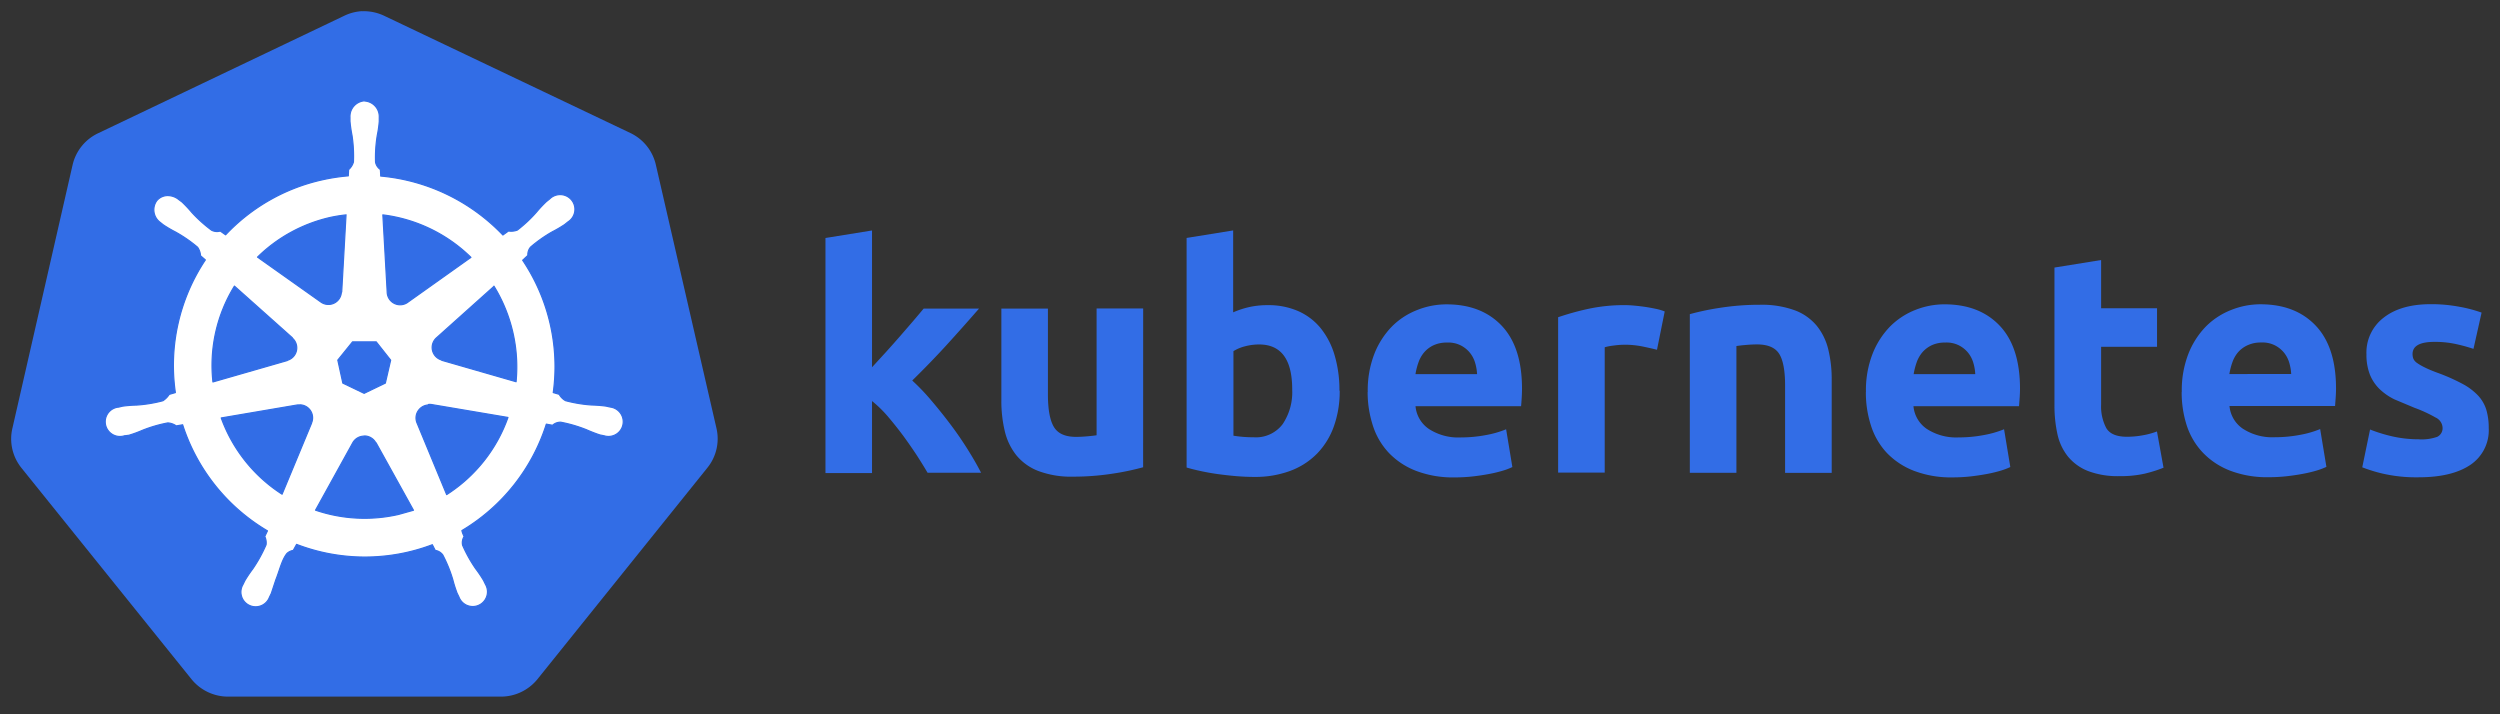 <svg xmlns="http://www.w3.org/2000/svg" xmlns:xlink="http://www.w3.org/1999/xlink" viewBox="0 0 112 32" fill="#FFFFFF"
    fill-rule="evenodd" stroke="#326DE6" stroke-linecap="round" stroke-linejoin="round">
    <rect x="0" y="0" width="112" height="32" fill="#333333" stroke="none"/>
    <use xlink:href="#A" x=".5" y=".5" />
    <symbol id="A" overflow="visible">
        <g fill-rule="nonzero">
            <path
                d="M15.717 0a2.12 2.12 0 0 0-.814.216L3.89 5.472a2.09 2.09 0 0 0-1.138 1.417l-2.697 11.8a2.07 2.07 0 0 0 .287 1.61q.056.086.12.166l7.62 9.467a2.11 2.11 0 0 0 1.641.777h12.211a2.11 2.11 0 0 0 1.646-.784l7.612-9.47c.4-.495.55-1.147.406-1.766L28.881 6.877a2.09 2.09 0 0 0-1.138-1.417L16.738.22a2.12 2.12 0 0 0-1.021-.216z"
                stroke="none" fill="#326DE6" />
            <path
                d="M15.827 4.017a.7.7 0 0 0-.648.732v.186a5.8 5.8 0 0 0 .09.626c.061.396.082.796.065 1.196a.72.72 0 0 1-.216.341l-.015.28c-.4.033-.798.095-1.19.184a8.47 8.47 0 0 0-4.306 2.457l-.238-.168a.52.52 0 0 1-.391-.039c-.321-.238-.619-.506-.888-.801-.135-.16-.28-.315-.432-.46l-.155-.116c-.13-.105-.29-.165-.458-.173-.202-.01-.397.076-.525.233a.7.7 0 0 0 .162.972l.136.108a5.49 5.49 0 0 0 .546.32 6.15 6.15 0 0 1 .987.682.73.73 0 0 1 .132.38l.216.188a8.52 8.52 0 0 0-1.343 5.943l-.276.08a.93.93 0 0 1-.283.285 6.15 6.15 0 0 1-1.181.194c-.212.004-.423.021-.633.05l-.173.043h-.022a.66.66 0 0 0-.383 1.119.66.66 0 0 0 .677.163h.013l.18-.022a5.44 5.44 0 0 0 .592-.216c.37-.15.756-.262 1.15-.337a.73.73 0 0 1 .378.134l.287-.05a8.57 8.57 0 0 0 3.799 4.751l-.12.253a.65.65 0 0 1 .058.371c-.164.378-.363.74-.596 1.08-.128.17-.246.345-.354.527l-.086.177a.66.66 0 0 0 .643.99.66.66 0 0 0 .547-.427l.082-.168.2-.605c.173-.432.27-.896.5-1.183a.53.53 0 0 1 .283-.138l.15-.27a8.53 8.53 0 0 0 6.08.015l.13.253a.52.52 0 0 1 .337.203c.186.354.337.725.45 1.108a5.54 5.54 0 0 0 .192.605l.082.168a.66.66 0 0 0 1.174.13.66.66 0 0 0 .016-.693l-.086-.177a5.5 5.5 0 0 0-.354-.525c-.228-.33-.423-.68-.583-1.045-.032-.135-.008-.278.067-.395-.042-.086-.08-.175-.1-.266a8.57 8.57 0 0 0 3.783-4.768l.28.05a.52.52 0 0 1 .369-.136c.393.075.778.188 1.15.337a6.69 6.69 0 0 0 .592.23c.048.013.117.022.173.037h.013a.66.66 0 0 0 .832-.842.66.66 0 0 0-.54-.441l-.194-.043c-.21-.029-.421-.045-.633-.05a6.15 6.15 0 0 1-1.181-.194.74.74 0 0 1-.285-.285l-.266-.078a8.56 8.56 0 0 0-1.37-5.928l.233-.216a.52.52 0 0 1 .123-.374 6.15 6.15 0 0 1 .98-.689c.188-.096.37-.203.546-.32l.145-.117c.217-.135.337-.382.31-.636a.66.66 0 0 0-.44-.553c-.24-.083-.51-.022-.69.16l-.147.117a5.49 5.49 0 0 0-.432.46c-.26.3-.55.57-.864.814a.75.75 0 0 1-.4.043l-.25.18a8.64 8.64 0 0 0-5.474-2.641c0-.086-.013-.246-.015-.294a.52.52 0 0 1-.216-.328c-.014-.4.012-.8.076-1.194a5.3 5.3 0 0 0 .09-.626v-.188a.7.7 0 0 0-.648-.732zm-.825 5.11l-.194 3.455h-.015a.58.58 0 0 1-.922.445l-2.833-2.008c.902-.886 2.034-1.502 3.267-1.78a6.96 6.96 0 0 1 .7-.112zm1.65 0a6.84 6.84 0 0 1 3.945 1.903l-2.807 1.995a.58.58 0 0 1-.944-.445zm-6.647 3.194l2.59 2.31v.015a.58.58 0 0 1-.229.998v.01l-3.326.957a6.78 6.78 0 0 1 .963-4.293zm11.624 0a6.91 6.91 0 0 1 .991 4.28l-3.33-.96v-.013a.58.58 0 0 1-.229-.998l2.57-2.302zm-6.334 2.494h1.058l.648.82-.238 1.028-.95.458-.954-.458-.225-1.03zm3.397 2.807a.58.58 0 0 1 .134 0l3.43.58a6.79 6.79 0 0 1-2.745 3.455l-1.326-3.205c-.074-.175-.06-.374.042-.535s.272-.263.462-.274zm-5.76.015a.58.58 0 0 1 .525.81v.013l-1.32 3.18a6.82 6.82 0 0 1-2.725-3.416l3.4-.58c.038-.004.076-.004.114 0zm2.872 1.395a.58.58 0 0 1 .53.304h.013l1.676 3.023-.67.188a6.81 6.81 0 0 1-3.716-.192l1.67-3.023a.58.58 0 0 1 .495-.292z"
                stroke="#326DE6" stroke-width=".054" />
            <path
                d="M38.554 15.967l.637-.695q.328-.363.637-.717l.583-.674q.272-.32.47-.557h2.48q-.743.853-1.447 1.626-.706.773-1.546 1.598a9.63 9.63 0 0 1 .864.905q.447.525.864 1.08.417.555.77 1.123.35.56.587 1.024h-2.397q-.216-.367-.5-.808-.294-.443-.605-.868-.324-.432-.678-.85c-.215-.25-.45-.48-.706-.687v3.226h-2.086V10.162l2.086-.337v6.144zm12.158 4.466a11.61 11.61 0 0 1-1.371.287 11.42 11.42 0 0 1-1.762.134 4.16 4.16 0 0 1-1.56-.253 2.38 2.38 0 0 1-.987-.706c-.25-.318-.427-.686-.518-1.08a5.83 5.83 0 0 1-.153-1.386v-4.103h2.086v3.844q0 1.008.266 1.455.266.447.993.447.216 0 .475-.022.26-.022.447-.05v-5.68h2.086zm8.806-3.43a4.64 4.64 0 0 1-.26 1.596 3.37 3.37 0 0 1-.749 1.218 3.29 3.29 0 0 1-1.203.777 4.52 4.52 0 0 1-1.624.272q-.378 0-.8-.035-.4-.035-.812-.09-.4-.056-.762-.134-.363-.078-.648-.162V10.16l2.086-.337v3.67a3.95 3.95 0 0 1 .728-.238c.267-.058.539-.086.812-.084.476-.01.95.083 1.386.272.393.176.74.442 1.008.777a3.49 3.49 0 0 1 .615 1.211c.146.51.217 1.039.212 1.57zm-2.127-.056q0-2.015-1.484-2.015a2.46 2.46 0 0 0-.637.084 1.81 1.81 0 0 0-.512.216v3.786q.15.028.39.05.238.022.518.022a1.5 1.5 0 0 0 1.296-.587c.307-.46.457-1.004.428-1.555zm3.384.112a4.5 4.5 0 0 1 .3-1.715 3.67 3.67 0 0 1 .79-1.224c.32-.32.705-.568 1.127-.732.416-.167.86-.252 1.31-.253q1.568 0 2.477.96.907.96.907 2.82 0 .18-.013.4-.013.216-.028.384h-4.73a1.38 1.38 0 0 0 .602 1.02 2.42 2.42 0 0 0 1.427.378 6 6 0 0 0 1.127-.106c.3-.053.612-.14.903-.26l.28 1.693c-.144.068-.294.125-.447.168-.204.06-.412.109-.622.147q-.346.065-.734.108a7.36 7.36 0 0 1-.784.041 4.64 4.64 0 0 1-1.728-.294c-.46-.176-.876-.45-1.218-.805a3.19 3.19 0 0 1-.713-1.211c-.16-.5-.24-1.003-.238-1.518zm4.898-.8a2.16 2.16 0 0 0-.091-.518 1.31 1.31 0 0 0-.238-.447 1.27 1.27 0 0 0-.406-.322 1.23 1.23 0 0 0-.61-.125 1.4 1.4 0 0 0-.602.119 1.27 1.27 0 0 0-.42.315 1.41 1.41 0 0 0-.259.456 2.98 2.98 0 0 0-.134.525h2.758zm8.06-1.09q-.28-.07-.648-.147c-.267-.053-.54-.08-.812-.078-.157.002-.313.013-.47.035-.14.015-.277.04-.412.078v5.615h-2.087v-6.96a12.23 12.23 0 0 1 1.313-.367c.558-.122 1.128-.18 1.7-.175q.168 0 .406.022.238.022.475.056.238.035.475.086a2.18 2.18 0 0 1 .406.12zm1.468-1.594c.451-.123.909-.219 1.371-.287.584-.09 1.174-.136 1.764-.134a4.3 4.3 0 0 1 1.566.246c.384.14.724.38.987.693.25.312.426.674.518 1.062a5.6 5.6 0 0 1 .153 1.37v4.16h-2.088v-3.91q0-1.008-.266-1.425-.266-.42-.993-.42-.216 0-.475.022-.26.022-.447.05v5.68h-2.087v-7.11zm7.893 3.483a4.5 4.5 0 0 1 .3-1.715 3.67 3.67 0 0 1 .79-1.224 3.29 3.29 0 0 1 1.119-.732 3.53 3.53 0 0 1 1.309-.253q1.568 0 2.477.96.907.96.907 2.82 0 .18-.015.4-.015.216-.028.384h-4.73a1.38 1.38 0 0 0 .602 1.02 2.42 2.42 0 0 0 1.427.378 6 6 0 0 0 1.127-.106c.3-.053.612-.14.903-.26l.28 1.693c-.144.068-.294.124-.447.168-.205.06-.412.109-.622.147q-.346.065-.734.108a7.36 7.36 0 0 1-.784.041 4.64 4.64 0 0 1-1.728-.294c-.46-.176-.876-.45-1.218-.805a3.19 3.19 0 0 1-.708-1.218 4.79 4.79 0 0 1-.23-1.512zm4.898-.8a2.16 2.16 0 0 0-.091-.518 1.31 1.31 0 0 0-.238-.447 1.27 1.27 0 0 0-.406-.322 1.23 1.23 0 0 0-.61-.125 1.4 1.4 0 0 0-.602.119 1.27 1.27 0 0 0-.42.315 1.41 1.41 0 0 0-.259.456 2.97 2.97 0 0 0-.134.525h2.758zm3.552-4.772l2.086-.337v2.16h2.505v1.728H93.63v2.59a2.06 2.06 0 0 0 .231 1.05q.23.39.93.39a4.03 4.03 0 0 0 .693-.063c.22-.038.438-.096.648-.175l.294 1.624c-.273.11-.554.198-.84.266a4.9 4.9 0 0 1-1.134.112 3.73 3.73 0 0 1-1.412-.231 2.21 2.21 0 0 1-.896-.648 2.42 2.42 0 0 1-.47-1 5.9 5.9 0 0 1-.134-1.296v-6.17zm5.7 5.57a4.5 4.5 0 0 1 .3-1.715 3.67 3.67 0 0 1 .79-1.224 3.29 3.29 0 0 1 1.127-.732 3.53 3.53 0 0 1 1.309-.253q1.568 0 2.477.96.907.96.907 2.814 0 .18-.015.4-.015.216-.028.384h-4.73c.038.414.26.79.605 1.02a2.42 2.42 0 0 0 1.427.378 6 6 0 0 0 1.127-.106c.3-.053.612-.14.903-.26l.28 1.693c-.144.068-.294.124-.447.168-.204.06-.412.109-.622.147q-.346.065-.734.108a7.36 7.36 0 0 1-.784.041 4.64 4.64 0 0 1-1.728-.294c-.46-.176-.876-.45-1.218-.805a3.19 3.19 0 0 1-.721-1.211 4.82 4.82 0 0 1-.23-1.512zm4.902-.8a2.16 2.16 0 0 0-.091-.518 1.31 1.31 0 0 0-.238-.447 1.27 1.27 0 0 0-.406-.322 1.23 1.23 0 0 0-.61-.125 1.4 1.4 0 0 0-.602.119 1.27 1.27 0 0 0-.43.313 1.41 1.41 0 0 0-.259.456 2.97 2.97 0 0 0-.134.525zm5.73 2.926a2.08 2.08 0 0 0 .812-.112.43.43 0 0 0 .238-.432.53.53 0 0 0-.309-.432c-.3-.17-.613-.316-.937-.432l-.9-.378a2.61 2.61 0 0 1-.678-.469c-.187-.184-.334-.404-.432-.648-.11-.3-.16-.6-.153-.91-.025-.638.262-1.248.77-1.637q.77-.605 2.112-.605a6.79 6.79 0 0 1 1.296.119 6.01 6.01 0 0 1 .98.259l-.363 1.624a7.68 7.68 0 0 0-.79-.216c-.315-.068-.637-.1-.96-.097q-.98 0-.98.546a.57.57 0 0 0 .04.216c.038.077.096.14.168.188a2.6 2.6 0 0 0 .343.197q.216.108.553.233c.39.139.769.307 1.134.501a2.71 2.71 0 0 1 .706.533 1.65 1.65 0 0 1 .363.635c.074.263.11.536.106.81.036.655-.275 1.28-.818 1.648q-.82.557-2.315.56a6.72 6.72 0 0 1-1.63-.168 6.74 6.74 0 0 1-.903-.28l.35-1.693a6.76 6.76 0 0 0 1.09.328 5.3 5.3 0 0 0 1.097.11z"
                stroke="none" fill="#326DE6" />
        </g>
    </symbol>
</svg>